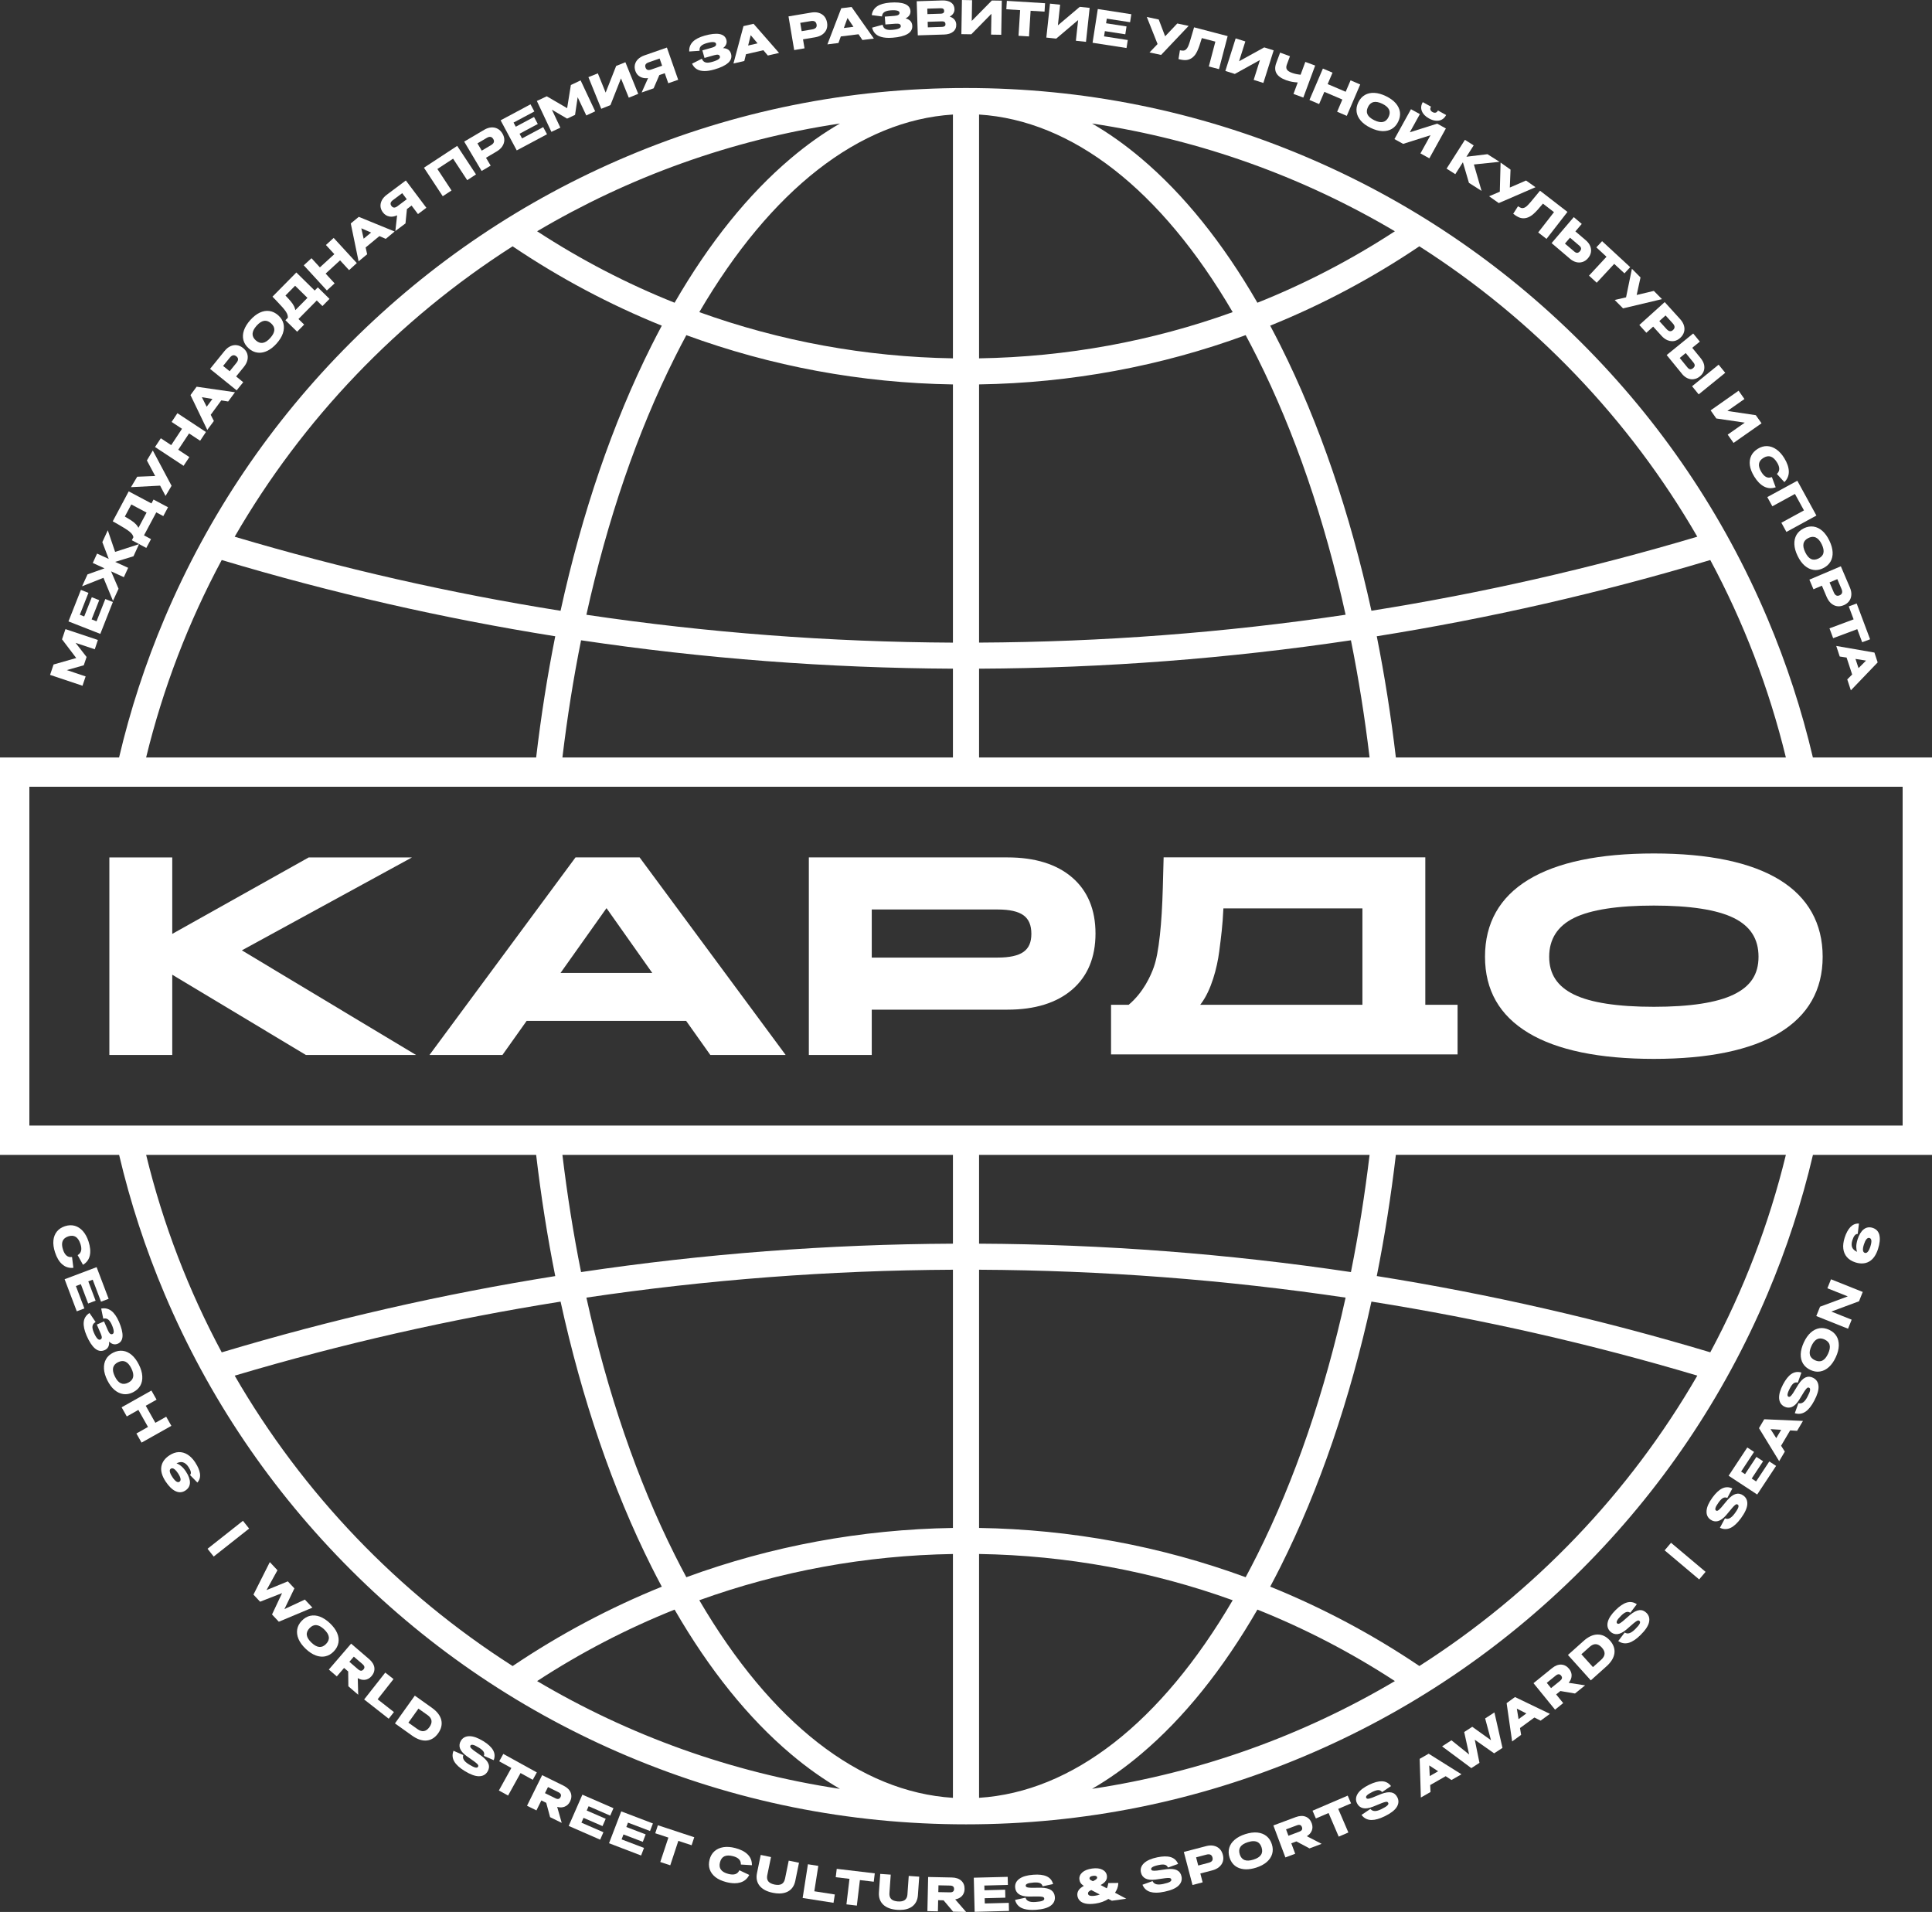<svg width="96" height="95" viewBox="0 0 96 95" fill="none" xmlns="http://www.w3.org/2000/svg">
  <rect x="0" y="0" width="96" height="95" fill="#333333" stroke="none"/>
  <g clip-path="url(#clip0_1295_19580)">
    <path d="M3.625 62.996L3.646 62.994L3.579 62.456L3.559 62.458C3.359 62.48 3.219 62.361 3.132 62.095C3.074 61.92 3.068 61.776 3.112 61.665C3.156 61.557 3.251 61.478 3.395 61.431C3.54 61.385 3.663 61.392 3.762 61.455C3.862 61.518 3.942 61.639 3.999 61.815C4.082 62.072 4.042 62.249 3.874 62.354L3.858 62.364L4.124 62.844L4.143 62.832C4.315 62.724 4.424 62.569 4.465 62.372C4.506 62.177 4.483 61.946 4.399 61.685C4.331 61.476 4.237 61.304 4.121 61.172C4.004 61.039 3.867 60.95 3.717 60.907C3.565 60.864 3.402 60.87 3.232 60.925C3.061 60.98 2.926 61.069 2.828 61.19C2.729 61.311 2.671 61.461 2.654 61.635C2.636 61.808 2.663 62.006 2.734 62.224C2.818 62.486 2.938 62.686 3.089 62.818C3.223 62.937 3.38 62.998 3.558 62.998C3.581 62.998 3.604 62.998 3.627 62.995L3.625 62.996Z" fill="white" />
    <path d="M3.771 63.9L4.017 63.807L4.38 64.767L4.751 64.627L4.387 63.667L4.606 63.584L5.02 64.677L5.398 64.534L4.801 62.961L3.23 63.554L3.211 63.562L3.815 65.155L4.193 65.013L3.771 63.9Z" fill="white" />
    <path d="M5.418 66.658C5.482 66.719 5.547 66.761 5.61 66.781C5.69 66.806 5.771 66.8 5.852 66.766C6.003 66.701 6.082 66.571 6.089 66.382C6.095 66.197 6.034 65.958 5.911 65.672C5.8 65.419 5.672 65.236 5.531 65.131C5.388 65.024 5.225 64.986 5.048 65.016L5.028 65.019L5.131 65.522L5.15 65.517C5.237 65.499 5.31 65.514 5.375 65.563C5.441 65.613 5.502 65.702 5.557 65.828C5.617 65.966 5.648 66.074 5.652 66.151C5.654 66.222 5.635 66.266 5.594 66.283C5.552 66.301 5.513 66.298 5.477 66.272C5.438 66.245 5.399 66.187 5.361 66.099L5.169 65.657L4.81 65.813L5.009 66.272C5.046 66.358 5.063 66.425 5.057 66.469C5.052 66.511 5.028 66.541 4.983 66.56C4.939 66.58 4.892 66.563 4.841 66.513C4.786 66.458 4.726 66.357 4.662 66.21C4.605 66.077 4.582 65.969 4.596 65.889C4.61 65.81 4.655 65.747 4.734 65.698L4.752 65.688L4.446 65.239L4.43 65.25C4.27 65.357 4.178 65.506 4.16 65.693C4.142 65.877 4.19 66.103 4.304 66.365C4.433 66.663 4.573 66.877 4.72 67.002C4.816 67.084 4.917 67.125 5.02 67.125C5.077 67.125 5.134 67.112 5.193 67.087C5.365 67.013 5.441 66.869 5.419 66.658H5.418Z" fill="white" />
    <path d="M6.228 69.275C6.352 69.275 6.479 69.243 6.605 69.18C6.768 69.1 6.89 68.99 6.969 68.853C7.047 68.717 7.081 68.558 7.07 68.379C7.061 68.203 7.004 68.01 6.902 67.806C6.801 67.603 6.681 67.442 6.547 67.326C6.411 67.209 6.262 67.139 6.106 67.119C5.95 67.098 5.788 67.129 5.626 67.209C5.465 67.288 5.345 67.397 5.268 67.534C5.191 67.67 5.156 67.829 5.166 68.008C5.175 68.185 5.232 68.378 5.333 68.583C5.434 68.786 5.554 68.948 5.69 69.062C5.825 69.177 5.974 69.246 6.129 69.268C6.161 69.272 6.194 69.275 6.227 69.275H6.228ZM5.71 68.397C5.54 68.053 5.59 67.822 5.863 67.685C6.14 67.549 6.357 67.648 6.527 67.992C6.612 68.162 6.641 68.308 6.614 68.426C6.588 68.542 6.504 68.635 6.369 68.703C6.095 68.838 5.879 68.738 5.71 68.397Z" fill="white" />
    <path d="M8.258 70.392L7.72 70.695L7.242 69.848L7.78 69.545L7.524 69.092L6.061 69.915L6.043 69.925L6.3 70.379L6.876 70.054L7.354 70.901L6.778 71.226L7.034 71.679L8.515 70.846L8.258 70.392Z" fill="white" />
    <path d="M9.705 72.669C9.589 72.493 9.46 72.36 9.321 72.274C9.181 72.187 9.032 72.146 8.879 72.151C8.726 72.157 8.572 72.211 8.419 72.312C8.188 72.463 8.053 72.653 8.017 72.874C7.981 73.094 8.052 73.34 8.226 73.606C8.386 73.848 8.552 74.011 8.72 74.091C8.796 74.126 8.871 74.145 8.944 74.145C9.037 74.145 9.127 74.117 9.212 74.06C9.36 73.963 9.436 73.831 9.438 73.666C9.44 73.505 9.373 73.321 9.239 73.117C9.163 73.001 9.08 72.906 8.991 72.836C8.918 72.776 8.843 72.735 8.769 72.71C8.885 72.65 8.99 72.632 9.082 72.656C9.186 72.683 9.282 72.761 9.366 72.89C9.486 73.071 9.515 73.201 9.453 73.276L9.442 73.29L9.808 73.664L9.822 73.647C9.921 73.526 9.96 73.381 9.936 73.216C9.912 73.052 9.834 72.869 9.704 72.671L9.705 72.669ZM8.845 73.203C8.988 73.419 9.012 73.561 8.916 73.624C8.825 73.684 8.706 73.604 8.564 73.387C8.491 73.277 8.449 73.186 8.438 73.116C8.428 73.051 8.444 73.004 8.489 72.975C8.51 72.961 8.533 72.955 8.557 72.955C8.64 72.955 8.735 73.038 8.845 73.203Z" fill="white" />
    <path d="M12.072 75.564L10.312 76.954L10.619 77.34L12.379 75.95L12.072 75.564Z" fill="white" />
    <path d="M15.149 79.478L14.133 79.951L14.629 78.922L14.302 78.573L13.243 79.007L13.787 78.021L13.407 77.616L12.594 79.232L12.924 79.584L14.016 79.157L13.517 80.219L13.854 80.579L15.524 79.879L15.149 79.478Z" fill="white" />
    <path d="M16.817 81.618C16.843 81.463 16.822 81.301 16.751 81.138C16.681 80.975 16.562 80.814 16.398 80.657C16.233 80.5 16.064 80.39 15.899 80.327C15.732 80.264 15.568 80.25 15.414 80.284C15.26 80.317 15.119 80.402 14.993 80.533C14.869 80.662 14.794 80.805 14.768 80.96C14.742 81.115 14.765 81.276 14.835 81.441C14.906 81.605 15.024 81.767 15.189 81.924C15.354 82.081 15.522 82.191 15.688 82.253C15.797 82.293 15.904 82.314 16.007 82.314C16.062 82.314 16.118 82.308 16.171 82.296C16.324 82.263 16.465 82.181 16.587 82.052C16.713 81.921 16.789 81.775 16.816 81.62L16.817 81.618ZM16.202 81.683C16.098 81.792 15.985 81.842 15.867 81.832C15.747 81.822 15.617 81.751 15.479 81.62C15.201 81.356 15.168 81.121 15.379 80.9C15.592 80.677 15.83 80.696 16.108 80.96C16.246 81.091 16.324 81.218 16.339 81.338C16.354 81.456 16.309 81.572 16.203 81.683H16.202Z" fill="white" />
    <path d="M18.133 83.465C18.26 83.45 18.37 83.388 18.462 83.282C18.573 83.152 18.62 83.011 18.602 82.861C18.583 82.711 18.495 82.569 18.341 82.436L17.447 81.668L16.34 82.955L16.736 83.295L17.097 82.875L17.301 83.05L17.31 83.787L17.799 84.207L17.777 83.381C17.898 83.451 18.018 83.479 18.134 83.465H18.133ZM18.014 82.686C18.067 82.732 18.098 82.777 18.106 82.822C18.113 82.864 18.098 82.906 18.061 82.949C18.024 82.993 17.984 83.014 17.941 83.013C17.896 83.013 17.847 82.988 17.793 82.943L17.36 82.57L17.581 82.314L18.015 82.686H18.014Z" fill="white" />
    <path d="M19.554 83.428L19.144 83.106L18.094 84.441L19.315 85.398L19.574 85.068L18.764 84.433L19.554 83.428Z" fill="white" />
    <path d="M21.468 84.86L20.612 84.251L19.637 85.615L19.625 85.631L20.481 86.241C20.709 86.402 20.927 86.484 21.131 86.484C21.153 86.484 21.176 86.484 21.198 86.481C21.422 86.461 21.616 86.34 21.771 86.124C21.927 85.905 21.979 85.683 21.927 85.462C21.875 85.243 21.72 85.04 21.467 84.86H21.468ZM21.238 85.211C21.474 85.38 21.507 85.577 21.338 85.815C21.255 85.931 21.163 85.997 21.064 86.013C20.966 86.03 20.856 85.995 20.738 85.91L20.293 85.594L20.792 84.896L21.237 85.212L21.238 85.211Z" fill="white" />
    <path d="M24.005 86.506C23.747 86.348 23.521 86.267 23.333 86.266H23.328C23.139 86.266 22.995 86.341 22.904 86.489C22.828 86.612 22.812 86.739 22.855 86.868C22.899 86.994 23.008 87.123 23.183 87.251L23.57 87.525C23.639 87.576 23.689 87.618 23.72 87.65C23.748 87.68 23.764 87.706 23.767 87.726C23.769 87.747 23.763 87.769 23.749 87.791C23.729 87.825 23.687 87.836 23.625 87.824C23.557 87.811 23.449 87.758 23.303 87.669C23.179 87.592 23.093 87.516 23.049 87.443C23.005 87.37 22.994 87.299 23.017 87.222L23.022 87.204L22.534 86.991L22.527 87.012C22.463 87.189 22.479 87.362 22.573 87.525C22.667 87.685 22.84 87.843 23.09 87.996C23.371 88.169 23.608 88.256 23.794 88.256H23.798C23.988 88.255 24.132 88.178 24.224 88.027C24.302 87.901 24.32 87.772 24.274 87.645C24.23 87.521 24.117 87.39 23.938 87.255L23.543 86.977C23.456 86.911 23.401 86.859 23.379 86.821C23.36 86.788 23.36 86.757 23.379 86.728C23.399 86.697 23.437 86.686 23.497 86.696C23.561 86.706 23.661 86.753 23.794 86.834C23.909 86.905 23.987 86.972 24.025 87.033C24.062 87.093 24.07 87.157 24.05 87.226L24.044 87.243L24.532 87.457L24.54 87.436C24.6 87.268 24.584 87.106 24.495 86.952C24.408 86.802 24.244 86.651 24.007 86.506H24.005Z" fill="white" />
    <path d="M26.675 88.066L25.009 87.147L24.806 87.514L25.409 87.846L24.789 88.964L25.246 89.216L25.865 88.098L26.473 88.433L26.675 88.066Z" fill="white" />
    <path d="M28.355 89.068C28.299 88.928 28.179 88.812 27.997 88.722L26.939 88.202L26.196 89.704L26.188 89.723L26.655 89.954L26.9 89.458L27.142 89.577L27.334 90.289L27.912 90.574L27.686 89.779C27.82 89.816 27.943 89.814 28.052 89.77C28.172 89.724 28.263 89.637 28.326 89.512C28.401 89.359 28.411 89.21 28.356 89.069L28.355 89.068ZM27.592 89.348L27.079 89.096L27.229 88.793L27.742 89.046C27.805 89.078 27.846 89.113 27.864 89.154C27.882 89.195 27.879 89.238 27.853 89.29C27.802 89.393 27.719 89.412 27.592 89.349V89.348Z" fill="white" />
    <path d="M29.938 90.733L30.098 90.37L29.154 89.96L29.248 89.746L30.321 90.213L30.483 89.844L28.938 89.172L28.258 90.725L29.822 91.408L29.984 91.038L28.891 90.563L28.995 90.323L29.938 90.733Z" fill="white" />
    <path d="M30.869 90.001L30.262 91.585L31.837 92.187L31.856 92.194L32 91.818L30.887 91.394L30.98 91.148L31.941 91.515L32.083 91.145L31.122 90.778L31.205 90.561L32.28 90.97L32.299 90.978L32.443 90.602L30.888 90.009L30.869 90.001Z" fill="white" />
    <path d="M32.559 91.089L33.212 91.305L32.809 92.517L33.305 92.681L33.706 91.467L34.366 91.685L34.497 91.287L32.69 90.691L32.559 91.089Z" fill="white" />
    <path d="M36.528 91.822C36.315 91.767 36.119 91.754 35.945 91.781C35.77 91.809 35.622 91.876 35.504 91.98C35.385 92.084 35.303 92.225 35.258 92.398C35.214 92.57 35.216 92.733 35.265 92.88C35.315 93.027 35.409 93.157 35.547 93.267C35.684 93.375 35.866 93.458 36.088 93.516C36.237 93.553 36.375 93.573 36.502 93.573C36.602 93.573 36.696 93.561 36.781 93.536C36.977 93.481 37.124 93.36 37.22 93.178L37.229 93.159L36.739 92.927L36.73 92.945C36.641 93.126 36.466 93.18 36.194 93.11C35.836 93.016 35.699 92.828 35.776 92.531C35.814 92.385 35.886 92.285 35.993 92.235C36.1 92.184 36.244 92.182 36.423 92.228C36.686 92.296 36.814 92.425 36.813 92.623V92.643L37.362 92.677V92.655C37.362 92.451 37.29 92.277 37.146 92.136C37.004 91.996 36.795 91.891 36.529 91.822H36.528Z" fill="white" />
    <path d="M39.005 93.354C38.979 93.479 38.923 93.565 38.839 93.612C38.753 93.66 38.634 93.668 38.486 93.638C38.34 93.608 38.235 93.553 38.175 93.477C38.117 93.401 38.099 93.299 38.125 93.174L38.311 92.272L37.8 92.166L37.614 93.07C37.563 93.317 37.608 93.53 37.745 93.7C37.882 93.87 38.103 93.987 38.402 94.047C38.515 94.07 38.62 94.082 38.718 94.082C38.882 94.082 39.026 94.049 39.147 93.986C39.341 93.883 39.466 93.705 39.517 93.457L39.702 92.554L39.191 92.45L39.006 93.353L39.005 93.354Z" fill="white" />
    <path d="M40.661 92.71L40.145 92.629L39.883 94.305L41.417 94.545L41.482 94.131L40.463 93.972L40.661 92.71Z" fill="white" />
    <path d="M41.527 93.273L42.21 93.354L42.059 94.622L42.576 94.684L42.728 93.416L43.417 93.497L43.467 93.081L41.577 92.857L41.527 93.273Z" fill="white" />
    <path d="M45.091 94.127C45.082 94.254 45.038 94.347 44.96 94.406C44.881 94.464 44.765 94.488 44.614 94.477C44.464 94.466 44.353 94.426 44.284 94.358C44.216 94.29 44.186 94.191 44.195 94.065L44.26 93.145L43.739 93.109L43.674 94.028C43.657 94.28 43.728 94.485 43.887 94.636C44.044 94.787 44.28 94.873 44.584 94.895C44.628 94.898 44.671 94.899 44.712 94.899C44.959 94.899 45.16 94.845 45.313 94.737C45.492 94.609 45.593 94.418 45.611 94.165L45.676 93.246L45.155 93.209L45.09 94.128L45.091 94.127Z" fill="white" />
    <path d="M47.792 94.214C47.88 94.122 47.926 94.004 47.929 93.863C47.933 93.692 47.88 93.553 47.769 93.45C47.659 93.347 47.501 93.291 47.298 93.287L46.119 93.262L46.082 94.958L46.604 94.969L46.616 94.415L46.885 94.421L47.361 94.985L48.005 94.999L47.463 94.375C47.601 94.351 47.71 94.297 47.792 94.213V94.214ZM46.632 93.676L47.204 93.688C47.274 93.689 47.327 93.705 47.36 93.733C47.392 93.761 47.408 93.804 47.407 93.861C47.405 93.918 47.388 93.96 47.354 93.987C47.32 94.014 47.266 94.027 47.196 94.025L46.624 94.014L46.632 93.676Z" fill="white" />
    <path d="M48.934 94.578L48.927 94.316L49.955 94.29L49.946 93.894L48.917 93.921L48.912 93.687L50.082 93.657L50.071 93.255L48.407 93.297L48.387 93.298L48.429 94.973L48.43 94.993L50.116 94.95H50.136L50.126 94.547L48.934 94.578Z" fill="white" />
    <path d="M52.231 93.915C52.122 93.84 51.954 93.799 51.729 93.795L51.246 93.799C51.136 93.796 51.061 93.786 51.022 93.768C50.987 93.752 50.969 93.727 50.967 93.692C50.965 93.655 50.989 93.624 51.043 93.598C51.101 93.569 51.21 93.548 51.366 93.537C51.502 93.528 51.604 93.537 51.67 93.564C51.735 93.591 51.778 93.638 51.802 93.707L51.807 93.725L52.328 93.613L52.322 93.593C52.272 93.421 52.164 93.298 52.002 93.227C51.842 93.155 51.621 93.129 51.345 93.15C51.044 93.171 50.813 93.237 50.659 93.347C50.502 93.458 50.429 93.603 50.442 93.778C50.453 93.922 50.513 94.034 50.624 94.113C50.734 94.191 50.897 94.231 51.113 94.234L51.587 94.23C51.673 94.232 51.739 94.237 51.783 94.245C51.823 94.253 51.851 94.265 51.865 94.28C51.879 94.295 51.887 94.316 51.889 94.343C51.892 94.383 51.865 94.415 51.807 94.441C51.743 94.471 51.625 94.491 51.456 94.503C51.31 94.514 51.196 94.502 51.118 94.468C51.039 94.435 50.99 94.383 50.964 94.307L50.958 94.29L50.438 94.401L50.444 94.422C50.496 94.604 50.61 94.735 50.781 94.811C50.914 94.869 51.086 94.899 51.294 94.899C51.352 94.899 51.413 94.897 51.477 94.893C51.809 94.869 52.053 94.801 52.203 94.691C52.358 94.58 52.428 94.434 52.416 94.257C52.405 94.108 52.343 93.994 52.233 93.917L52.231 93.915Z" fill="white" />
    <path d="M55.517 93.833C55.547 93.752 55.565 93.666 55.568 93.579V93.558L55.071 93.563L55.069 93.581C55.057 93.67 55.033 93.753 54.996 93.825L54.69 93.662C54.811 93.595 54.894 93.525 54.942 93.456C54.994 93.379 55.014 93.293 55.001 93.198C54.982 93.064 54.905 92.962 54.773 92.896C54.644 92.831 54.472 92.813 54.264 92.842C54.048 92.872 53.883 92.939 53.775 93.038C53.664 93.14 53.617 93.261 53.637 93.397C53.646 93.46 53.667 93.518 53.701 93.566C53.73 93.61 53.782 93.656 53.855 93.705C53.731 93.772 53.645 93.845 53.596 93.919C53.543 94.002 53.522 94.093 53.535 94.19C53.548 94.287 53.589 94.37 53.655 94.439C53.722 94.508 53.82 94.557 53.947 94.584C54.009 94.597 54.081 94.604 54.16 94.604C54.239 94.604 54.332 94.597 54.431 94.583C54.554 94.566 54.672 94.537 54.782 94.496C54.889 94.457 54.986 94.409 55.074 94.353L55.248 94.442L55.964 94.342L55.404 94.044C55.451 93.977 55.489 93.905 55.516 93.832L55.517 93.833ZM54.648 94.132C54.578 94.161 54.497 94.181 54.409 94.193C54.298 94.209 54.212 94.207 54.153 94.189C54.099 94.172 54.07 94.14 54.063 94.093C54.059 94.059 54.067 94.029 54.088 94.001C54.11 93.972 54.156 93.942 54.224 93.911L54.648 94.132ZM54.484 93.362C54.458 93.391 54.398 93.428 54.307 93.471C54.245 93.443 54.201 93.419 54.176 93.401C54.152 93.383 54.139 93.364 54.137 93.341C54.133 93.309 54.144 93.282 54.17 93.258C54.198 93.232 54.247 93.215 54.313 93.206C54.337 93.203 54.359 93.201 54.379 93.201C54.414 93.201 54.442 93.206 54.464 93.216C54.495 93.231 54.512 93.252 54.517 93.283C54.52 93.308 54.51 93.335 54.485 93.363L54.484 93.362Z" fill="white" />
    <path d="M58.483 92.924C58.364 92.865 58.193 92.848 57.969 92.874L57.491 92.943C57.383 92.955 57.307 92.955 57.265 92.943C57.228 92.932 57.208 92.91 57.2 92.876C57.193 92.84 57.213 92.805 57.262 92.772C57.316 92.735 57.42 92.7 57.574 92.668C57.706 92.64 57.809 92.635 57.878 92.654C57.947 92.671 57.995 92.712 58.029 92.777L58.038 92.793L58.539 92.613L58.53 92.593C58.458 92.431 58.334 92.323 58.164 92.273C57.995 92.224 57.773 92.228 57.502 92.285C57.206 92.347 56.986 92.444 56.848 92.573C56.708 92.704 56.655 92.857 56.691 93.029C56.72 93.171 56.797 93.274 56.917 93.337C57.035 93.399 57.205 93.417 57.418 93.39L57.888 93.323C57.974 93.313 58.039 93.309 58.083 93.311C58.124 93.313 58.154 93.321 58.169 93.334C58.185 93.347 58.196 93.366 58.202 93.392C58.21 93.431 58.188 93.467 58.134 93.501C58.076 93.537 57.961 93.574 57.794 93.61C57.651 93.64 57.535 93.643 57.453 93.621C57.372 93.598 57.314 93.552 57.278 93.482L57.27 93.466L56.769 93.647L56.777 93.666C56.854 93.839 56.984 93.953 57.164 94.006C57.247 94.03 57.34 94.042 57.447 94.042C57.57 94.042 57.71 94.026 57.864 93.993C58.19 93.925 58.423 93.824 58.557 93.695C58.694 93.563 58.745 93.409 58.709 93.236C58.679 93.09 58.602 92.985 58.481 92.924H58.483Z" fill="white" />
    <path d="M60.596 91.859C60.517 91.783 60.421 91.733 60.308 91.71C60.195 91.687 60.071 91.692 59.937 91.727L58.824 92.018L59.255 93.66L59.759 93.528L59.644 93.088L60.234 92.934C60.373 92.898 60.488 92.842 60.577 92.766C60.667 92.691 60.729 92.6 60.762 92.497C60.794 92.393 60.795 92.279 60.763 92.159C60.73 92.035 60.675 91.935 60.597 91.859H60.596ZM59.539 92.691L59.433 92.286L59.95 92.15C60.033 92.129 60.1 92.13 60.149 92.155C60.197 92.178 60.23 92.225 60.248 92.296C60.283 92.429 60.22 92.513 60.055 92.556L59.538 92.692L59.539 92.691Z" fill="white" />
    <path d="M62.928 91.227C62.804 91.129 62.652 91.071 62.474 91.053C62.298 91.036 62.099 91.063 61.882 91.131C61.665 91.2 61.486 91.294 61.352 91.41C61.216 91.525 61.124 91.662 61.081 91.812C61.036 91.963 61.041 92.127 61.097 92.301C61.151 92.471 61.241 92.606 61.364 92.704C61.487 92.801 61.639 92.858 61.818 92.876C61.854 92.879 61.891 92.881 61.928 92.881C62.076 92.881 62.239 92.853 62.413 92.799C62.63 92.73 62.807 92.636 62.942 92.52C63.076 92.404 63.168 92.268 63.212 92.119C63.257 91.968 63.252 91.806 63.198 91.636C63.143 91.463 63.053 91.325 62.929 91.228L62.928 91.227ZM62.658 92.161C62.592 92.262 62.466 92.342 62.285 92.398C62.102 92.456 61.953 92.463 61.84 92.42C61.729 92.376 61.649 92.282 61.603 92.139C61.51 91.846 61.642 91.647 62.008 91.531C62.111 91.498 62.203 91.482 62.285 91.482C62.489 91.482 62.621 91.586 62.688 91.796C62.734 91.94 62.724 92.062 62.658 92.161Z" fill="white" />
    <path d="M65.18 90.966C65.228 90.848 65.227 90.721 65.178 90.59C65.119 90.43 65.017 90.32 64.876 90.265C64.736 90.21 64.569 90.218 64.378 90.289L63.273 90.701L63.87 92.29L64.358 92.107L64.164 91.588L64.416 91.494L65.059 91.837L65.067 91.842L65.671 91.615L64.935 91.236C65.053 91.164 65.136 91.073 65.179 90.965L65.18 90.966ZM64.692 90.782C64.732 90.89 64.69 90.963 64.558 91.012L64.022 91.213L63.903 90.896L64.439 90.696C64.571 90.646 64.651 90.673 64.692 90.782Z" fill="white" />
    <path d="M66.967 89.219L65.219 89.969L65.385 90.354L66.016 90.083L66.52 91.257L67 91.051L66.496 89.878L67.133 89.604L66.967 89.219Z" fill="white" />
    <path d="M69.141 89.064C69.011 89.034 68.84 89.059 68.631 89.138L68.183 89.321C68.08 89.359 68.007 89.377 67.964 89.375C67.926 89.373 67.9 89.357 67.885 89.326C67.868 89.292 67.88 89.254 67.919 89.21C67.963 89.161 68.056 89.101 68.196 89.033C68.316 88.975 68.413 88.945 68.485 88.945H68.488C68.558 88.945 68.616 88.974 68.664 89.029L68.676 89.042L69.118 88.745L69.105 88.728C68.995 88.588 68.849 88.513 68.672 88.506C68.497 88.5 68.283 88.557 68.033 88.678C67.761 88.81 67.571 88.957 67.469 89.115C67.365 89.277 67.351 89.439 67.428 89.596C67.491 89.726 67.591 89.808 67.722 89.84C67.852 89.871 68.02 89.847 68.221 89.769L68.66 89.59C68.74 89.559 68.803 89.54 68.847 89.531C68.887 89.524 68.917 89.524 68.936 89.532C68.954 89.541 68.969 89.557 68.981 89.582C68.999 89.618 68.986 89.658 68.942 89.703C68.894 89.754 68.792 89.817 68.638 89.892C68.507 89.956 68.395 89.989 68.311 89.985C68.226 89.983 68.16 89.952 68.107 89.893L68.095 89.88L67.653 90.177L67.666 90.194C67.782 90.343 67.937 90.422 68.125 90.43C68.135 90.43 68.145 90.43 68.155 90.43C68.335 90.43 68.552 90.368 68.801 90.247C69.1 90.102 69.302 89.948 69.401 89.79C69.502 89.63 69.514 89.467 69.436 89.308C69.371 89.174 69.271 89.091 69.139 89.061L69.141 89.064Z" fill="white" />
    <path d="M70.99 87.136L70.543 87.392L70.602 89.314L71.082 89.039L71.065 88.694L71.835 88.254L72.123 88.443L72.62 88.159L71 87.143L70.99 87.136ZM71.461 88.009L71.043 88.248L71.018 87.719L71.461 88.01V88.009Z" fill="white" />
    <path d="M74.256 85.086L73.796 85.384L74.086 86.466L73.156 85.799L72.755 86.059L73 87.175L72.122 86.47L71.656 86.772L73.098 87.844L73.109 87.853L73.514 87.59L73.281 86.442L74.242 87.118L74.657 86.848L74.263 85.114L74.256 85.086Z" fill="white" />
    <path d="M75.279 84.321L74.863 84.624L75.137 86.527L75.584 86.201L75.528 85.861L76.244 85.338L76.552 85.494L77.014 85.156L75.291 84.327L75.28 84.321H75.279ZM75.456 85.42L75.371 84.897L75.844 85.136L75.456 85.42Z" fill="white" />
    <path d="M78.092 83.277C78.1 83.15 78.058 83.031 77.969 82.921C77.862 82.789 77.731 82.718 77.579 82.709C77.428 82.701 77.272 82.762 77.115 82.89L76.199 83.632L77.257 84.933L77.27 84.949L77.674 84.621L77.325 84.191L77.534 84.022L78.254 84.144H78.262L78.764 83.74L77.946 83.614C78.036 83.508 78.085 83.395 78.091 83.278L78.092 83.277ZM77.57 83.257C77.606 83.301 77.62 83.344 77.612 83.386C77.603 83.429 77.57 83.473 77.516 83.518L77.071 83.877L76.858 83.615L77.302 83.256C77.412 83.167 77.498 83.167 77.57 83.256V83.257Z" fill="white" />
    <path d="M79.392 81.214C79.392 81.214 79.385 81.214 79.381 81.214C79.154 81.217 78.923 81.323 78.692 81.53L77.91 82.23L79.046 83.493L79.828 82.792C80.059 82.585 80.19 82.368 80.22 82.146C80.249 81.923 80.173 81.709 79.995 81.51C79.818 81.314 79.615 81.215 79.392 81.215V81.214ZM79.56 82.47L79.153 82.834L78.578 82.195L78.985 81.831C79.093 81.734 79.198 81.688 79.299 81.695C79.4 81.7 79.499 81.757 79.597 81.865C79.788 82.078 79.776 82.276 79.559 82.47H79.56Z" fill="white" />
    <path d="M81.455 80.004C81.324 80.018 81.17 80.097 80.997 80.239L80.632 80.557C80.547 80.626 80.484 80.667 80.442 80.678C80.405 80.689 80.375 80.681 80.351 80.656C80.325 80.63 80.324 80.59 80.347 80.535C80.372 80.475 80.441 80.389 80.552 80.279C80.648 80.184 80.732 80.125 80.8 80.102C80.868 80.08 80.93 80.087 80.994 80.124L81.01 80.132L81.332 79.709L81.313 79.697C81.164 79.599 81.002 79.576 80.832 79.626C80.665 79.676 80.479 79.8 80.283 79.995C80.068 80.207 79.936 80.408 79.89 80.59C79.844 80.776 79.883 80.934 80.006 81.059C80.108 81.162 80.229 81.207 80.364 81.195C80.498 81.183 80.648 81.107 80.814 80.968L81.172 80.657C81.239 80.603 81.292 80.564 81.33 80.543C81.365 80.522 81.394 80.513 81.414 80.515C81.435 80.518 81.454 80.528 81.473 80.548C81.501 80.576 81.502 80.618 81.475 80.676C81.446 80.739 81.37 80.832 81.248 80.952C81.144 81.055 81.05 81.12 80.968 81.146C80.888 81.171 80.815 81.164 80.746 81.124L80.731 81.115L80.409 81.539L80.427 81.55C80.531 81.619 80.642 81.653 80.757 81.653C80.817 81.653 80.876 81.645 80.938 81.626C81.116 81.573 81.311 81.442 81.518 81.237C81.755 81.003 81.896 80.793 81.938 80.611C81.981 80.426 81.94 80.269 81.816 80.143C81.71 80.037 81.59 79.99 81.455 80.004Z" fill="white" />
    <path d="M83.033 76.656L82.715 77.032L84.43 78.477L84.749 78.1L83.033 76.656Z" fill="white" />
    <path d="M86.627 74.309C86.507 74.222 86.379 74.195 86.25 74.23C86.122 74.265 85.983 74.368 85.834 74.534L85.525 74.906C85.452 74.987 85.396 75.038 85.357 75.056C85.322 75.073 85.292 75.07 85.264 75.05C85.233 75.028 85.226 74.989 85.24 74.931C85.255 74.867 85.309 74.772 85.401 74.645C85.481 74.535 85.554 74.464 85.618 74.43C85.681 74.398 85.744 74.395 85.814 74.421L85.83 74.427L86.08 73.957L86.061 73.949C85.898 73.876 85.734 73.879 85.574 73.956C85.417 74.032 85.254 74.184 85.091 74.408C84.913 74.652 84.814 74.871 84.799 75.058C84.783 75.25 84.847 75.4 84.989 75.502C85.106 75.587 85.232 75.613 85.365 75.579C85.494 75.546 85.631 75.446 85.772 75.284L86.076 74.92C86.132 74.855 86.179 74.808 86.213 74.781C86.244 74.755 86.271 74.742 86.292 74.741C86.313 74.74 86.333 74.748 86.355 74.764C86.387 74.788 86.395 74.829 86.378 74.89C86.359 74.957 86.299 75.061 86.198 75.198C86.112 75.316 86.029 75.395 85.952 75.434C85.876 75.472 85.804 75.476 85.729 75.448L85.713 75.442L85.462 75.911L85.482 75.919C85.566 75.957 85.65 75.975 85.733 75.975C85.822 75.975 85.91 75.955 85.997 75.913C86.164 75.833 86.335 75.671 86.508 75.435C86.703 75.167 86.809 74.936 86.822 74.751C86.835 74.561 86.77 74.413 86.627 74.309Z" fill="white" />
    <path d="M87.26 73.608L87.041 73.464L87.607 72.606L87.276 72.388L86.71 73.246L86.515 73.118L87.158 72.142L86.822 71.921L85.894 73.325L87.314 74.258L88.253 72.836L87.916 72.615L87.26 73.608Z" fill="white" />
    <path d="M87.664 70.518L87.409 70.95L87.402 70.96L88.406 72.601L88.687 72.125L88.501 71.835L88.952 71.072L89.297 71.094L89.588 70.602L87.677 70.519H87.665L87.664 70.518ZM87.976 71.009L88.505 71.043L88.261 71.456L87.977 71.008L87.976 71.009Z" fill="white" />
    <path d="M90.103 68.464C89.971 68.394 89.841 68.386 89.718 68.44C89.597 68.493 89.474 68.614 89.352 68.801L89.1 69.214C89.04 69.305 88.991 69.363 88.956 69.387C88.924 69.408 88.894 69.411 88.862 69.395C88.83 69.377 88.816 69.34 88.822 69.281C88.829 69.216 88.868 69.113 88.941 68.976C89.003 68.857 89.065 68.774 89.124 68.732C89.181 68.691 89.244 68.679 89.315 68.694L89.332 68.699L89.512 68.198L89.492 68.193C89.32 68.145 89.159 68.171 89.011 68.27C88.866 68.367 88.728 68.542 88.599 68.786C88.458 69.054 88.393 69.284 88.403 69.473C88.415 69.664 88.5 69.803 88.656 69.885C88.784 69.952 88.913 69.96 89.038 69.908C89.162 69.857 89.283 69.738 89.398 69.556L89.645 69.152C89.692 69.081 89.731 69.028 89.762 68.995C89.79 68.965 89.814 68.948 89.834 68.943C89.855 68.94 89.877 68.943 89.9 68.956C89.936 68.975 89.949 69.015 89.941 69.078C89.932 69.147 89.887 69.258 89.807 69.409C89.739 69.538 89.668 69.629 89.599 69.677C89.529 69.726 89.458 69.741 89.38 69.723L89.362 69.719L89.182 70.219L89.203 70.224C89.263 70.242 89.321 70.249 89.379 70.249C89.496 70.249 89.608 70.213 89.713 70.143C89.866 70.039 90.013 69.856 90.149 69.597C90.304 69.304 90.376 69.06 90.362 68.875C90.347 68.686 90.261 68.548 90.104 68.466L90.103 68.464Z" fill="white" />
    <path d="M90.888 66.073C90.723 65.997 90.561 65.971 90.406 65.996C90.251 66.021 90.104 66.095 89.972 66.214C89.841 66.333 89.725 66.497 89.63 66.703C89.535 66.91 89.484 67.104 89.477 67.281C89.472 67.46 89.51 67.619 89.591 67.753C89.672 67.888 89.798 67.995 89.963 68.071C90.085 68.127 90.205 68.155 90.323 68.155C90.362 68.155 90.402 68.152 90.44 68.145C90.595 68.12 90.741 68.047 90.874 67.927C91.007 67.808 91.123 67.643 91.218 67.437C91.314 67.231 91.365 67.037 91.369 66.859C91.373 66.68 91.335 66.522 91.254 66.388C91.172 66.254 91.05 66.148 90.887 66.073H90.888ZM90.837 67.261C90.757 67.434 90.662 67.549 90.553 67.603C90.447 67.656 90.323 67.65 90.186 67.588C89.907 67.459 89.849 67.226 90.01 66.88C90.126 66.628 90.271 66.504 90.448 66.504C90.515 66.504 90.587 66.521 90.664 66.557C90.8 66.62 90.885 66.711 90.913 66.826C90.943 66.942 90.916 67.089 90.837 67.261Z" fill="white" />
    <path d="M90.802 64.01L91.815 64.414L90.444 64.923L90.437 64.926L90.25 65.391L91.828 66.02L92.008 65.571L90.997 65.168L92.374 64.656L92.559 64.193L90.981 63.564L90.802 64.01Z" fill="white" />
    <path d="M93.388 61.374C93.344 61.19 93.232 61.068 93.055 61.01C92.887 60.956 92.735 60.98 92.606 61.082C92.479 61.181 92.377 61.349 92.302 61.58C92.26 61.712 92.238 61.836 92.237 61.949C92.237 62.043 92.251 62.127 92.278 62.2C92.159 62.147 92.079 62.077 92.038 61.99C91.994 61.892 91.996 61.769 92.043 61.623C92.109 61.417 92.193 61.312 92.29 61.312H92.309L92.371 60.794H92.34C92.187 60.794 92.053 60.854 91.94 60.975C91.827 61.097 91.733 61.272 91.66 61.497C91.596 61.698 91.573 61.882 91.593 62.044C91.612 62.208 91.674 62.349 91.774 62.464C91.874 62.579 92.014 62.666 92.187 62.722C92.301 62.759 92.409 62.777 92.51 62.777C92.644 62.777 92.766 62.746 92.877 62.683C93.072 62.572 93.22 62.364 93.317 62.06C93.406 61.784 93.429 61.554 93.386 61.373L93.388 61.374ZM92.937 61.936C92.859 62.178 92.765 62.285 92.662 62.251C92.554 62.216 92.539 62.075 92.617 61.833C92.687 61.617 92.769 61.507 92.861 61.507C92.874 61.507 92.887 61.509 92.9 61.514C93.004 61.547 93.016 61.689 92.937 61.937V61.936Z" fill="white" />
    <path d="M4.255 33.609L3.319 33.295L4.163 33.056L4.302 32.643L3.755 31.941L4.709 32.261L4.864 31.798L3.252 31.259L3.082 31.766L3.788 32.695L2.662 33.017L2.488 33.533L4.099 34.073L4.255 33.609Z" fill="white" />
    <path d="M5.609 29.911L5.233 29.764L4.797 30.872L4.553 30.775L4.93 29.82L4.561 29.675L4.184 30.63L3.966 30.545L4.395 29.458L4.02 29.31L3.402 30.876L4.984 31.496L5.609 29.911Z" fill="white" />
    <path d="M5.614 29.855L5.891 29.254L5.519 28.388L6.154 28.678L6.368 28.213L5.722 27.918L6.633 27.639L6.908 27.038L5.72 27.422L5.356 26.348L5.088 26.929L5.085 26.937L5.403 27.772L4.823 27.506L4.61 27.972L5.194 28.239L4.349 28.539L4.078 29.131L5.141 28.71L5.614 29.855Z" fill="white" />
    <path d="M6.2 26.251C6.301 26.314 6.384 26.372 6.443 26.421C6.502 26.469 6.546 26.516 6.575 26.56C6.601 26.601 6.62 26.646 6.63 26.691L6.55 26.843L7.27 27.225L7.504 26.787L7.155 26.6L7.765 25.458L8.114 25.644L8.349 25.204L7.629 24.821L7.525 25.015L6.396 24.414L5.602 25.903L5.817 26.023C5.97 26.11 6.099 26.187 6.201 26.251H6.2ZM6.879 26.224C6.85 26.166 6.81 26.11 6.761 26.056C6.701 25.991 6.626 25.928 6.534 25.868C6.449 25.811 6.337 25.744 6.203 25.667L6.524 25.065L7.283 25.469L6.88 26.224H6.879Z" fill="white" />
    <path d="M8.226 24.642L8.525 24.137L7.593 22.383L7.299 22.878L7.711 23.651L6.818 23.687L6.508 24.206L7.956 24.13L8.226 24.642Z" fill="white" />
    <path d="M8.528 20.965L9.044 21.305L8.507 22.117L7.991 21.776L7.703 22.211L9.122 23.145L9.409 22.711L8.857 22.347L9.394 21.536L9.945 21.899L10.233 21.465L8.815 20.53L8.528 20.965Z" fill="white" />
    <path d="M10.472 20.608L10.996 19.894L11.337 19.95L11.676 19.49L9.77 19.215L9.465 19.63L10.299 21.362L10.627 20.917L10.47 20.61L10.472 20.608ZM10.555 19.823L10.27 20.21L10.031 19.736L10.554 19.823H10.555Z" fill="white" />
    <path d="M12.086 18.991L11.733 18.705L12.117 18.232C12.207 18.12 12.266 18.008 12.293 17.894C12.321 17.78 12.316 17.671 12.282 17.568C12.246 17.465 12.18 17.373 12.082 17.295C11.982 17.215 11.877 17.166 11.77 17.152C11.662 17.137 11.554 17.155 11.45 17.202C11.345 17.25 11.249 17.329 11.161 17.436L10.438 18.329L11.759 19.396L12.086 18.991ZM11.085 18.183L11.421 17.768C11.475 17.702 11.53 17.663 11.584 17.654C11.638 17.644 11.691 17.662 11.749 17.708C11.855 17.793 11.854 17.899 11.748 18.03L11.412 18.445L11.085 18.182V18.183Z" fill="white" />
    <path d="M12.358 17.311C12.492 17.43 12.638 17.5 12.794 17.52C12.828 17.525 12.861 17.527 12.894 17.527C13.018 17.527 13.145 17.497 13.273 17.437C13.434 17.361 13.593 17.238 13.745 17.068C13.896 16.898 14.002 16.727 14.057 16.559C14.113 16.39 14.122 16.227 14.084 16.075C14.046 15.924 13.958 15.786 13.825 15.667C13.689 15.546 13.541 15.474 13.384 15.453C13.228 15.431 13.068 15.459 12.906 15.535C12.745 15.611 12.588 15.734 12.436 15.904C12.284 16.074 12.179 16.245 12.122 16.413C12.064 16.582 12.055 16.745 12.095 16.898C12.134 17.051 12.223 17.189 12.358 17.309V17.311ZM12.55 16.581C12.556 16.459 12.623 16.326 12.75 16.184C12.877 16.043 13.002 15.961 13.121 15.942C13.139 15.939 13.158 15.938 13.176 15.938C13.276 15.938 13.374 15.981 13.47 16.066C13.698 16.269 13.686 16.506 13.431 16.791C13.304 16.934 13.179 17.016 13.06 17.035C12.943 17.055 12.826 17.015 12.713 16.914C12.599 16.814 12.544 16.701 12.55 16.582V16.581Z" fill="white" />
    <path d="M14.016 15.244C14.095 15.334 14.157 15.412 14.201 15.476C14.243 15.54 14.272 15.598 14.287 15.648C14.3 15.695 14.305 15.742 14.303 15.788L14.182 15.911L14.764 16.482L15.113 16.128L14.831 15.851L15.74 14.93L16.022 15.207L16.373 14.851L15.792 14.279L15.637 14.436L14.725 13.539L13.539 14.741L13.711 14.918C13.833 15.044 13.935 15.154 14.015 15.245L14.016 15.244ZM14.184 14.684L14.664 14.198L15.277 14.8L14.676 15.409C14.664 15.347 14.641 15.28 14.61 15.214C14.571 15.135 14.515 15.053 14.446 14.971C14.38 14.892 14.292 14.795 14.184 14.683V14.684Z" fill="white" />
    <path d="M16.627 14.08L16.18 13.594L16.898 12.936L17.345 13.422L17.729 13.071L16.58 11.821L16.195 12.173L16.613 12.628L15.895 13.285L15.478 12.83L15.094 13.182L16.242 14.432L16.627 14.08Z" fill="white" />
    <path d="M17.43 11.103L17.818 12.986L18.244 12.633L18.168 12.296L18.852 11.731L19.169 11.868L19.609 11.503L17.827 10.774L17.431 11.102L17.43 11.103ZM18.07 11.861L17.954 11.344L18.44 11.554L18.07 11.86V11.861Z" fill="white" />
    <path d="M19.351 10.759C19.471 10.78 19.599 10.759 19.732 10.699L19.645 11.478L20.148 11.101L20.22 10.388L20.451 10.214L20.769 10.637L21.186 10.324L20.166 8.967L19.219 9.676C19.109 9.759 19.028 9.849 18.976 9.948C18.924 10.048 18.901 10.15 18.907 10.253C18.915 10.357 18.955 10.458 19.026 10.552C19.111 10.666 19.221 10.734 19.352 10.757L19.351 10.759ZM19.985 9.597L20.212 9.899L19.749 10.247C19.624 10.34 19.528 10.336 19.452 10.235C19.413 10.183 19.4 10.135 19.411 10.088C19.422 10.04 19.459 9.991 19.522 9.945L19.986 9.597H19.985Z" fill="white" />
    <path d="M22.514 7.885L23.216 8.952L23.652 8.666L22.718 7.249L21.066 8.333L22 9.75L22.436 9.464L21.733 8.396L22.514 7.885Z" fill="white" />
    <path d="M24.956 7.275C25.021 7.177 25.056 7.073 25.059 6.965C25.062 6.857 25.031 6.748 24.968 6.639C24.903 6.529 24.822 6.448 24.726 6.397C24.631 6.346 24.523 6.323 24.408 6.332C24.294 6.34 24.175 6.38 24.057 6.451L23.066 7.036L23.932 8.495L24.381 8.23L24.149 7.839L24.674 7.529C24.797 7.457 24.892 7.371 24.957 7.275H24.956ZM24.536 7.072C24.518 7.122 24.471 7.17 24.397 7.213L23.938 7.485L23.724 7.124L24.184 6.853C24.258 6.809 24.322 6.792 24.376 6.802C24.429 6.811 24.473 6.847 24.511 6.91C24.546 6.968 24.555 7.021 24.536 7.071V7.072Z" fill="white" />
    <path d="M27.181 6.67L26.991 6.316L25.94 6.876L25.816 6.645L26.723 6.161L26.536 5.812L25.629 6.296L25.518 6.09L26.551 5.539L26.361 5.184L24.875 5.978L25.677 7.473L27.181 6.67Z" fill="white" />
    <path d="M27.844 6.343L27.423 5.45L28.179 5.894L28.574 5.709L28.704 4.83L29.133 5.737L29.574 5.531L28.851 3.995L28.366 4.223L28.181 5.375L27.169 4.785L26.676 5.016L27.399 6.552L27.844 6.343Z" fill="white" />
    <path d="M30.333 5.221L30.856 3.895L31.244 4.853L31.713 4.663L31.075 3.091L30.617 3.276L30.094 4.601L29.706 3.644L29.238 3.833L29.876 5.406L30.333 5.221Z" fill="white" />
    <path d="M33.032 3.638L33.206 4.136L33.699 3.964L33.138 2.363L32.021 2.752C31.892 2.798 31.787 2.86 31.706 2.937C31.626 3.017 31.573 3.107 31.549 3.208C31.525 3.309 31.532 3.417 31.572 3.529C31.619 3.663 31.703 3.761 31.821 3.822C31.93 3.878 32.058 3.898 32.202 3.881L31.883 4.596L32.478 4.389L32.762 3.731L33.034 3.636L33.032 3.638ZM32.074 3.354C32.032 3.233 32.083 3.15 32.229 3.099L32.776 2.908L32.901 3.266L32.354 3.456C32.208 3.507 32.115 3.474 32.074 3.354Z" fill="white" />
    <path d="M36.175 3.13C36.323 2.998 36.373 2.844 36.324 2.673C36.273 2.493 36.139 2.398 35.927 2.392C35.997 2.337 36.047 2.278 36.075 2.217C36.111 2.143 36.117 2.061 36.093 1.976C36.048 1.818 35.93 1.723 35.742 1.69C35.56 1.66 35.315 1.687 35.014 1.771C34.747 1.846 34.549 1.949 34.425 2.076C34.301 2.203 34.24 2.359 34.247 2.538V2.558L34.76 2.524V2.503C34.752 2.416 34.777 2.344 34.833 2.287C34.891 2.228 34.987 2.179 35.121 2.142C35.265 2.1 35.377 2.084 35.454 2.092C35.524 2.099 35.566 2.123 35.578 2.167C35.591 2.211 35.582 2.249 35.551 2.281C35.519 2.316 35.456 2.347 35.364 2.372L34.9 2.503L35.006 2.879L35.489 2.743C35.579 2.717 35.647 2.71 35.691 2.722C35.733 2.733 35.759 2.761 35.772 2.806C35.785 2.853 35.763 2.896 35.706 2.941C35.644 2.988 35.534 3.034 35.381 3.077C35.241 3.116 35.131 3.124 35.054 3.1C34.977 3.075 34.921 3.023 34.883 2.938L34.875 2.919L34.389 3.163L34.397 3.181C34.482 3.354 34.618 3.465 34.801 3.507C34.864 3.522 34.934 3.53 35.009 3.53C35.149 3.53 35.309 3.505 35.487 3.454C35.801 3.365 36.032 3.256 36.175 3.128V3.13Z" fill="white" />
    <path d="M37.067 2.695L37.931 2.495L38.154 2.759L38.711 2.63L37.444 1.182L36.943 1.298L36.445 3.155L36.984 3.031L37.067 2.696V2.695ZM37.174 2.262L37.302 1.748L37.643 2.154L37.174 2.262Z" fill="white" />
    <path d="M39.977 2.403L39.901 1.954L40.503 1.853C40.644 1.829 40.763 1.783 40.859 1.716C40.954 1.649 41.025 1.563 41.066 1.464C41.107 1.363 41.118 1.251 41.097 1.127C41.076 1.002 41.029 0.895 40.959 0.813C40.888 0.731 40.796 0.672 40.685 0.639C40.576 0.605 40.451 0.601 40.314 0.624L39.18 0.815L39.463 2.488L39.977 2.401V2.403ZM39.763 1.136L40.291 1.047C40.458 1.019 40.551 1.075 40.576 1.218C40.588 1.285 40.576 1.337 40.541 1.377C40.505 1.417 40.446 1.445 40.361 1.46L39.834 1.548L39.764 1.136H39.763Z" fill="white" />
    <path d="M41.779 1.811L42.66 1.702L42.853 1.988L43.422 1.917L42.313 0.346L41.802 0.41L41.113 2.205L41.662 2.137L41.779 1.812V1.811ZM41.931 1.391L42.112 0.893L42.408 1.332L41.931 1.391Z" fill="white" />
    <path d="M44.356 1.874C44.68 1.849 44.928 1.786 45.094 1.689C45.265 1.588 45.344 1.448 45.33 1.27C45.316 1.084 45.203 0.965 44.996 0.916C45.076 0.876 45.136 0.828 45.176 0.774C45.226 0.707 45.246 0.629 45.24 0.541C45.227 0.378 45.13 0.261 44.952 0.193C44.78 0.127 44.533 0.106 44.222 0.13C43.946 0.152 43.732 0.213 43.585 0.313C43.438 0.414 43.348 0.554 43.32 0.731L43.316 0.751L43.825 0.817L43.827 0.797C43.838 0.709 43.876 0.645 43.943 0.6C44.012 0.553 44.116 0.525 44.254 0.514C44.403 0.502 44.516 0.508 44.59 0.531C44.658 0.551 44.693 0.584 44.696 0.628C44.7 0.675 44.684 0.709 44.647 0.735C44.608 0.763 44.541 0.781 44.446 0.788L43.965 0.826L43.995 1.216L44.495 1.177C44.589 1.169 44.657 1.177 44.698 1.196C44.736 1.215 44.757 1.247 44.76 1.295C44.764 1.343 44.734 1.382 44.669 1.414C44.6 1.449 44.484 1.472 44.324 1.484C44.18 1.495 44.069 1.481 43.998 1.442C43.927 1.403 43.883 1.34 43.862 1.251L43.858 1.23L43.334 1.374L43.339 1.393C43.388 1.58 43.5 1.714 43.67 1.792C43.8 1.851 43.968 1.882 44.171 1.882C44.23 1.882 44.291 1.88 44.355 1.874H44.356Z" fill="white" />
    <path d="M46.904 1.717C47.1 1.711 47.254 1.664 47.36 1.576C47.469 1.488 47.522 1.367 47.516 1.218C47.513 1.117 47.478 1.031 47.413 0.959C47.358 0.9 47.283 0.855 47.19 0.826C47.264 0.785 47.321 0.736 47.36 0.681C47.408 0.613 47.431 0.536 47.428 0.452C47.424 0.31 47.366 0.2 47.255 0.125C47.146 0.051 46.998 0.016 46.817 0.022L45.551 0.062L45.605 1.757L46.904 1.716L46.904 1.717ZM46.98 1.198C46.983 1.255 46.965 1.332 46.799 1.337L46.104 1.359L46.095 1.083L46.795 1.061C46.958 1.056 46.978 1.137 46.98 1.199V1.198ZM46.075 0.43L46.736 0.409C46.796 0.407 46.842 0.418 46.871 0.44C46.899 0.46 46.913 0.493 46.915 0.538C46.918 0.597 46.901 0.675 46.746 0.68L46.084 0.701L46.076 0.431L46.075 0.43Z" fill="white" />
    <path d="M49.246 1.72L49.751 1.728L49.779 0.032L49.286 0.024L48.286 1.039L48.302 0.009L47.798 0L47.77 1.697L48.263 1.704L49.263 0.686L49.246 1.72Z" fill="white" />
    <path d="M50.611 1.758L50.61 1.778L51.131 1.81L51.21 0.535L51.903 0.578L51.929 0.16L50.03 0.042L50.004 0.461L50.69 0.503L50.611 1.758Z" fill="white" />
    <path d="M53.962 2.079L54.142 0.411L54.144 0.392L53.654 0.339L52.566 1.259L52.677 0.234L52.174 0.18L51.994 1.846L51.992 1.867L52.483 1.919L53.572 0.996L53.46 2.025L53.962 2.079Z" fill="white" />
    <path d="M54.289 2.125L55.976 2.386L56.038 1.989L54.86 1.807L54.9 1.547L55.916 1.704L55.977 1.313L54.961 1.156L54.996 0.926L56.153 1.104L56.215 0.707L54.549 0.449L54.289 2.125Z" fill="white" />
    <path d="M57.119 2.606L57.694 2.729L59.062 1.287L58.498 1.167L57.895 1.804L57.581 0.98L57.577 0.97L56.984 0.843L57.519 2.188L57.119 2.606Z" fill="white" />
    <path d="M58.938 2.451C58.9 2.488 58.859 2.509 58.812 2.513C58.765 2.517 58.711 2.513 58.651 2.501L58.63 2.497L58.559 2.934L58.576 2.939C58.722 2.979 58.849 2.994 58.951 2.983C59.055 2.972 59.152 2.934 59.24 2.869C59.29 2.83 59.336 2.785 59.377 2.733C59.417 2.681 59.455 2.617 59.49 2.542C59.525 2.469 59.562 2.376 59.6 2.266C59.636 2.162 59.676 2.037 59.718 1.893L60.391 2.068L60.066 3.303L60.571 3.436L60.996 1.814L61.001 1.794L59.333 1.358L59.255 1.624C59.204 1.801 59.161 1.947 59.127 2.057C59.093 2.166 59.062 2.251 59.034 2.313C59.005 2.371 58.974 2.418 58.939 2.451H58.938Z" fill="white" />
    <path d="M62.606 2.983L62.295 3.969L62.776 4.121L63.288 2.503L62.818 2.355L61.569 3.043L61.88 2.059L61.399 1.908L60.887 3.525L61.358 3.674L62.606 2.983Z" fill="white" />
    <path d="M63.908 3.985C64.003 4.021 64.102 4.047 64.2 4.064C64.288 4.081 64.385 4.092 64.484 4.097L64.272 4.668L64.761 4.848L65.35 3.257L64.861 3.076L64.626 3.713C64.538 3.703 64.46 3.691 64.395 3.677C64.326 3.662 64.258 3.642 64.192 3.618C64.066 3.572 63.983 3.517 63.945 3.454C63.907 3.392 63.906 3.312 63.941 3.215L64.097 2.794L63.608 2.614L63.415 3.134C63.343 3.331 63.346 3.503 63.427 3.643C63.507 3.782 63.669 3.898 63.908 3.985Z" fill="white" />
    <path d="M65.066 4.966L65.546 5.171L65.806 4.564L66.701 4.946L66.442 5.552L66.921 5.757L67.581 4.215L67.588 4.197L67.109 3.992L66.866 4.56L65.97 4.178L66.213 3.611L65.734 3.406L65.074 4.948L65.066 4.966Z" fill="white" />
    <path d="M67.409 5.56C67.43 5.715 67.501 5.862 67.618 5.998C67.734 6.133 67.897 6.252 68.102 6.351C68.307 6.451 68.5 6.506 68.677 6.514C68.694 6.514 68.71 6.515 68.728 6.515C68.885 6.515 69.027 6.479 69.151 6.409C69.287 6.331 69.396 6.209 69.474 6.049C69.554 5.886 69.584 5.724 69.562 5.568C69.54 5.413 69.47 5.265 69.354 5.131C69.238 4.997 69.075 4.879 68.871 4.779C68.666 4.68 68.473 4.624 68.295 4.615C68.116 4.605 67.957 4.641 67.82 4.719C67.683 4.798 67.574 4.92 67.495 5.083C67.416 5.244 67.387 5.404 67.41 5.559L67.409 5.56ZM67.973 5.318C68.04 5.182 68.132 5.099 68.249 5.072C68.368 5.044 68.514 5.073 68.687 5.156C69.029 5.324 69.13 5.539 68.996 5.815C68.861 6.089 68.63 6.141 68.286 5.973C68.115 5.89 68.001 5.792 67.95 5.683C67.899 5.576 67.908 5.453 67.974 5.317L67.973 5.318Z" fill="white" />
    <path d="M71.006 5.886C71.145 5.963 71.277 6 71.399 6C71.433 6 71.466 5.997 71.5 5.992C71.65 5.964 71.769 5.877 71.848 5.732L71.858 5.715L71.451 5.49L71.441 5.508C71.415 5.555 71.379 5.585 71.333 5.597C71.287 5.608 71.236 5.599 71.181 5.568C71.128 5.539 71.093 5.501 71.079 5.456C71.064 5.41 71.07 5.365 71.096 5.317L71.106 5.3L70.697 5.075L70.687 5.092C70.607 5.236 70.596 5.382 70.653 5.524C70.709 5.665 70.827 5.786 71.005 5.885L71.006 5.886Z" fill="white" />
    <path d="M70.581 7.623L71.024 7.867L71.845 6.383L71.413 6.144L70.053 6.573L70.553 5.67L70.11 5.427L69.289 6.911L69.721 7.149L71.082 6.718L70.581 7.623Z" fill="white" />
    <path d="M72.69 8.063L72.991 9.086L73.618 9.485L73.237 8.173L74.509 8.04L73.918 7.665L73.913 7.661L72.866 7.788L73.226 7.224L72.792 6.948L71.89 8.362L71.879 8.378L72.313 8.654L72.69 8.063Z" fill="white" />
    <path d="M74.473 10.091L76.297 9.302L75.828 8.969L75.022 9.319L75.057 8.438V8.427L74.563 8.078L74.525 9.525L73.992 9.752L74.473 10.091Z" fill="white" />
    <path d="M75.873 10.236C75.824 10.279 75.776 10.31 75.732 10.326C75.683 10.344 75.635 10.346 75.592 10.334C75.546 10.318 75.497 10.293 75.447 10.259L75.43 10.247L75.191 10.621L75.206 10.632C75.325 10.726 75.436 10.789 75.533 10.821C75.633 10.852 75.737 10.854 75.843 10.829C75.905 10.813 75.965 10.789 76.022 10.757C76.08 10.725 76.141 10.681 76.202 10.626C76.264 10.572 76.334 10.5 76.412 10.415C76.486 10.334 76.571 10.233 76.668 10.117L77.217 10.541L76.432 11.55L76.845 11.87L77.886 10.529L76.522 9.475L76.346 9.689C76.231 9.83 76.133 9.947 76.057 10.038C75.983 10.124 75.92 10.192 75.871 10.236H75.873Z" fill="white" />
    <path d="M78.007 12.854C78.109 12.941 78.215 12.998 78.322 13.025C78.371 13.037 78.419 13.043 78.467 13.043C78.525 13.043 78.583 13.034 78.639 13.015C78.741 12.982 78.831 12.919 78.909 12.827C78.988 12.735 79.036 12.634 79.053 12.53C79.07 12.425 79.056 12.32 79.012 12.217C78.969 12.116 78.895 12.02 78.793 11.934L78.28 11.497L78.597 11.126L78.2 10.788L77.098 12.079L78.008 12.853L78.007 12.854ZM77.761 12.104L78.012 11.81L78.476 12.206C78.582 12.295 78.59 12.383 78.506 12.484C78.42 12.583 78.331 12.589 78.226 12.499L77.761 12.104Z" fill="white" />
    <path d="M78.957 13.695L79.34 14.048L80.209 13.111L80.719 13.582L81.004 13.274L79.607 11.983L79.322 12.291L79.826 12.757L78.957 13.695Z" fill="white" />
    <path d="M80.234 14.905L80.648 15.322L82.583 14.863L82.178 14.454L81.325 14.657L81.516 13.785L81.089 13.355L80.798 14.774L80.234 14.905Z" fill="white" />
    <path d="M83.09 16.954C83.122 16.954 83.154 16.951 83.185 16.946C83.292 16.927 83.393 16.875 83.487 16.791C83.581 16.705 83.645 16.609 83.676 16.505C83.708 16.401 83.708 16.292 83.676 16.181C83.645 16.071 83.582 15.964 83.49 15.861L82.718 15.01L81.457 16.148L81.807 16.534L82.145 16.229L82.555 16.68C82.65 16.787 82.754 16.862 82.862 16.907C82.938 16.938 83.015 16.953 83.091 16.953L83.09 16.954ZM82.809 16.349L82.45 15.954L82.761 15.674L83.12 16.069C83.177 16.131 83.207 16.192 83.208 16.246C83.209 16.3 83.183 16.351 83.129 16.4C83.078 16.445 83.028 16.464 82.976 16.456C82.922 16.449 82.866 16.412 82.81 16.349H82.809Z" fill="white" />
    <path d="M83.569 18.568C83.654 18.672 83.748 18.747 83.849 18.793C83.926 18.828 84.006 18.846 84.087 18.846C84.112 18.846 84.138 18.844 84.163 18.84C84.269 18.826 84.37 18.78 84.463 18.704C84.557 18.627 84.624 18.537 84.658 18.438C84.693 18.338 84.698 18.232 84.675 18.123C84.65 18.014 84.594 17.907 84.511 17.803L84.086 17.281L84.464 16.974L84.134 16.57L82.816 17.641L83.571 18.567L83.569 18.568ZM84.127 18.294C84.077 18.335 84.028 18.352 83.983 18.347C83.937 18.341 83.892 18.311 83.849 18.258L83.464 17.786L83.763 17.542L84.148 18.014C84.235 18.122 84.229 18.209 84.127 18.293V18.294Z" fill="white" />
    <path d="M85.397 18.12L84.078 19.191L84.407 19.595L85.726 18.524L85.397 18.12Z" fill="white" />
    <path d="M85.283 20.793L86.697 21L85.848 21.595L86.139 22.007L87.53 21.032L87.245 20.629L85.834 20.419L86.68 19.826L86.39 19.413L85 20.39L85.283 20.793Z" fill="white" />
    <path d="M87.016 22.648C86.949 22.789 86.927 22.948 86.95 23.122C86.974 23.295 87.047 23.481 87.166 23.676C87.31 23.911 87.473 24.078 87.65 24.172C87.756 24.228 87.867 24.257 87.981 24.257C88.058 24.257 88.136 24.244 88.214 24.218L88.233 24.212L88.043 23.704L88.024 23.71C87.834 23.779 87.67 23.696 87.524 23.457C87.331 23.142 87.363 22.91 87.625 22.75C87.754 22.671 87.876 22.649 87.987 22.687C88.1 22.725 88.205 22.824 88.302 22.982C88.444 23.213 88.445 23.394 88.306 23.536L88.293 23.55L88.664 23.955L88.679 23.94C88.821 23.795 88.891 23.619 88.885 23.418C88.88 23.219 88.804 22.999 88.66 22.764C88.545 22.577 88.413 22.431 88.269 22.33C88.124 22.228 87.971 22.174 87.814 22.166C87.656 22.16 87.499 22.203 87.346 22.297C87.194 22.39 87.082 22.508 87.015 22.648H87.016Z" fill="white" />
    <path d="M88.067 25.156L89.19 24.543L89.638 25.36L88.515 25.973L88.766 26.43L90.256 25.616L89.308 23.886L87.816 24.699L88.067 25.156Z" fill="white" />
    <path d="M89.629 26.253C89.468 26.331 89.347 26.439 89.268 26.574C89.189 26.71 89.153 26.869 89.161 27.047C89.169 27.225 89.223 27.419 89.323 27.623C89.422 27.828 89.54 27.99 89.674 28.106C89.81 28.223 89.957 28.294 90.112 28.316C90.146 28.322 90.182 28.324 90.217 28.324C90.338 28.324 90.463 28.294 90.588 28.233C90.752 28.154 90.875 28.045 90.954 27.909C91.034 27.774 91.071 27.615 91.062 27.436C91.053 27.26 90.999 27.066 90.9 26.861C90.802 26.657 90.683 26.494 90.55 26.376C90.415 26.258 90.268 26.188 90.112 26.165C89.956 26.142 89.794 26.171 89.63 26.25L89.629 26.253ZM90.522 27.045C90.604 27.216 90.632 27.362 90.604 27.479C90.577 27.595 90.492 27.687 90.356 27.753C90.22 27.818 90.097 27.826 89.989 27.776C89.881 27.724 89.783 27.611 89.701 27.44C89.617 27.268 89.589 27.122 89.616 27.004C89.643 26.888 89.725 26.796 89.861 26.731C89.939 26.693 90.013 26.675 90.081 26.675C90.134 26.675 90.184 26.686 90.231 26.709C90.341 26.76 90.438 26.873 90.522 27.045Z" fill="white" />
    <path d="M89.906 28.799L90.11 29.279L90.529 29.101L90.767 29.662C90.824 29.793 90.897 29.899 90.983 29.976C91.071 30.053 91.17 30.102 91.277 30.119C91.306 30.123 91.333 30.126 91.362 30.126C91.443 30.126 91.528 30.107 91.613 30.071C91.731 30.022 91.822 29.951 91.886 29.863C91.95 29.776 91.985 29.673 91.992 29.557C91.999 29.442 91.975 29.32 91.921 29.193L91.478 28.155L91.471 28.137L89.926 28.793L89.907 28.8L89.906 28.799ZM91.295 28.775L91.504 29.266C91.57 29.422 91.538 29.526 91.403 29.582C91.277 29.635 91.184 29.585 91.118 29.429L90.909 28.939L91.295 28.775Z" fill="white" />
    <path d="M92.105 30.774L90.925 31.214L90.906 31.221L91.088 31.709L92.287 31.261L92.53 31.911L92.924 31.764L92.257 29.985L91.864 30.131L92.105 30.774Z" fill="white" />
    <path d="M91.415 32.62L91.756 32.672L92.033 33.514L91.789 33.758L91.968 34.301L93.3 32.913L93.139 32.424L91.242 32.095L91.415 32.62ZM92.349 33.197L92.198 32.74L92.723 32.823L92.349 33.197Z" fill="white" />
    <path d="M90.081 37.636C89.527 35.279 88.773 32.97 87.82 30.719C85.643 25.582 82.528 20.969 78.558 17.007C74.589 13.047 69.968 9.936 64.821 7.763C59.493 5.513 53.833 4.373 47.999 4.373C42.165 4.373 36.506 5.513 31.177 7.763C26.031 9.936 21.409 13.046 17.439 17.007C13.47 20.969 10.355 25.581 8.178 30.719C7.224 32.97 6.471 35.279 5.917 37.636H0V57.383H5.919C6.474 59.74 7.228 62.05 8.181 64.3C10.357 69.437 13.474 74.05 17.443 78.012C21.412 81.974 26.033 85.083 31.18 87.256C36.508 89.506 42.168 90.646 48.002 90.646C53.836 90.646 59.495 89.506 64.824 87.256C69.97 85.084 74.593 81.974 78.562 78.012C82.53 74.05 85.646 69.438 87.823 64.3C88.777 62.05 89.531 59.74 90.084 57.383H96.003V37.636H90.084H90.081ZM88.739 37.636H69.36C69.118 35.58 68.801 33.568 68.411 31.614C74.016 30.72 79.551 29.455 84.983 27.826C86.627 30.889 87.898 34.179 88.739 37.636ZM84.338 26.667C79.028 28.247 73.621 29.476 68.145 30.346C67.082 25.497 65.563 21.035 63.63 17.176C63.461 16.838 63.288 16.507 63.115 16.181C65.7 15.136 68.183 13.818 70.527 12.238C76.209 15.866 80.96 20.824 84.338 26.667ZM69.311 11.491C67.142 12.906 64.856 14.094 62.48 15.042C60.758 12.062 58.82 9.655 56.703 7.867C55.904 7.192 55.091 6.615 54.263 6.137C59.687 6.951 64.773 8.806 69.311 11.491ZM48.649 5.691C53.29 5.984 57.691 9.424 61.252 15.509C57.24 16.955 52.993 17.735 48.649 17.805V5.691ZM48.649 19.1C53.219 19.028 57.682 18.197 61.896 16.652C62.09 17.013 62.282 17.381 62.469 17.756C64.346 21.502 65.823 25.831 66.862 30.544C60.856 31.436 54.772 31.899 48.649 31.929V19.099V19.1ZM48.649 33.225C54.862 33.195 61.035 32.723 67.127 31.814C67.507 33.703 67.816 35.647 68.054 37.637H48.649V33.225ZM29.138 30.544C30.178 25.833 31.654 21.503 33.531 17.758C33.719 17.381 33.91 17.013 34.104 16.653C38.318 18.198 42.782 19.03 47.351 19.101V31.931C41.227 31.901 35.142 31.437 29.138 30.546V30.544ZM47.351 33.225V37.637H27.946C28.185 35.648 28.493 33.703 28.873 31.814C34.965 32.722 41.138 33.194 47.351 33.225ZM34.748 15.509C38.308 9.425 42.709 5.985 47.351 5.691V17.805C43.007 17.735 38.761 16.954 34.748 15.509ZM41.736 6.137C40.909 6.615 40.094 7.192 39.297 7.867C37.18 9.655 35.242 12.062 33.52 15.042C31.144 14.094 28.859 12.906 26.689 11.491C31.228 8.806 36.313 6.951 41.736 6.137ZM25.472 12.239C27.817 13.82 30.299 15.137 32.884 16.182C32.711 16.507 32.539 16.838 32.369 17.177C30.436 21.036 28.916 25.498 27.854 30.348C22.378 29.477 16.97 28.248 11.661 26.668C15.038 20.825 19.79 15.867 25.472 12.239ZM11.018 27.826C16.45 29.455 21.985 30.72 27.59 31.614C27.2 33.568 26.883 35.58 26.641 37.636H7.261C8.102 34.18 9.373 30.889 11.017 27.826H11.018ZM7.262 57.383H26.641C26.883 59.439 27.2 61.452 27.59 63.405C21.985 64.298 16.45 65.564 11.018 67.195C9.374 64.13 8.103 60.84 7.262 57.383ZM11.662 68.352C16.971 66.772 22.379 65.543 27.855 64.674C28.917 69.522 30.437 73.984 32.37 77.843C32.539 78.181 32.711 78.512 32.885 78.838C30.3 79.883 27.817 81.202 25.473 82.781C19.791 79.153 15.04 74.197 11.662 68.352ZM26.689 83.528C28.858 82.113 31.144 80.926 33.52 79.977C35.242 82.957 37.18 85.365 39.297 87.152C40.094 87.827 40.909 88.403 41.736 88.883C36.313 88.068 31.226 86.214 26.689 83.528ZM47.351 89.329C42.71 89.035 38.309 85.595 34.748 79.511C38.761 78.064 43.007 77.284 47.351 77.214V89.329ZM47.351 75.919C42.781 75.992 38.318 76.822 34.104 78.367C33.91 78.007 33.718 77.638 33.531 77.263C31.654 73.518 30.177 69.186 29.138 64.475C35.144 63.583 41.228 63.119 47.351 63.089V75.919ZM47.351 61.794C41.137 61.824 34.965 62.296 28.873 63.206C28.493 61.316 28.185 59.372 27.946 57.382H47.351V61.794ZM48.649 61.794V57.382H68.054C67.815 59.371 67.507 61.316 67.127 63.206C61.035 62.297 54.861 61.825 48.649 61.794ZM66.862 64.475C65.823 69.186 64.345 73.517 62.469 77.263C62.282 77.638 62.089 78.007 61.896 78.367C57.682 76.822 53.219 75.991 48.649 75.919V63.089C54.773 63.119 60.858 63.584 66.862 64.475ZM48.649 77.213C52.993 77.283 57.239 78.064 61.252 79.511C57.692 85.594 53.291 89.033 48.649 89.328V77.213ZM54.264 88.882C55.091 88.402 55.906 87.826 56.703 87.151C58.82 85.364 60.758 82.956 62.48 79.976C64.856 80.926 67.141 82.112 69.311 83.528C64.772 86.213 59.687 88.067 54.264 88.882ZM70.528 82.779C68.183 81.198 65.701 79.881 63.116 78.836C63.289 78.511 63.461 78.179 63.631 77.841C65.564 73.982 67.084 69.52 68.146 64.672C73.622 65.542 79.03 66.77 84.339 68.35C80.962 74.193 76.211 79.151 70.528 82.779ZM84.983 67.192C79.551 65.563 74.016 64.297 68.411 63.403C68.801 61.45 69.118 59.437 69.36 57.381H88.739C87.898 60.837 86.627 64.128 84.983 67.192ZM94.541 55.925H1.459V39.092H94.541V55.925Z" fill="white" />
    <path d="M24.979 52.4L26.17 50.723H34.093L35.296 52.419H39.039L38.989 52.351L31.782 42.602H28.597L28.584 42.619L21.34 52.419H24.967L24.98 52.4H24.979ZM30.137 45.123L32.411 48.343H27.852L30.137 45.123Z" fill="white" />
    <path d="M43.316 50.167H50.062C51.425 50.167 52.507 49.831 53.275 49.17C54.045 48.506 54.435 47.569 54.435 46.384C54.435 45.198 54.045 44.263 53.275 43.599C52.507 42.937 51.425 42.602 50.062 42.602H40.191V52.419H43.317V50.167H43.316ZM43.316 45.19H49.58C50.167 45.19 50.597 45.287 50.86 45.48C51.121 45.672 51.248 45.972 51.248 46.398C51.248 46.823 51.121 47.107 50.861 47.294C50.599 47.483 50.168 47.579 49.581 47.579H43.317V45.19H43.316Z" fill="white" />
    <path d="M75.943 51.321C77.367 52.178 79.465 52.613 82.178 52.613C84.892 52.613 86.989 52.177 88.412 51.321C89.842 50.459 90.567 49.186 90.567 47.537C90.567 45.888 89.844 44.583 88.419 43.712C87 42.845 84.9 42.406 82.178 42.406C79.457 42.406 77.367 42.845 75.943 43.712C74.514 44.582 73.789 45.869 73.789 47.536C73.789 49.202 74.514 50.458 75.943 51.32V51.321ZM78.214 45.608C79.045 45.201 80.379 44.995 82.178 44.995C83.978 44.995 85.311 45.201 86.143 45.608C86.975 46.018 87.38 46.648 87.38 47.537C87.38 48.426 86.975 49.014 86.143 49.417C85.312 49.82 83.979 50.025 82.178 50.025C80.378 50.025 79.044 49.82 78.214 49.417C77.383 49.014 76.978 48.399 76.978 47.537C76.978 46.675 77.383 46.017 78.215 45.608H78.214Z" fill="white" />
    <path d="M72.426 49.925H70.823V42.599H57.819V42.64L57.78 44.097C57.755 45.018 57.706 45.815 57.635 46.466C57.552 47.209 57.461 47.683 57.333 48.051C57.18 48.484 56.817 49.302 56.096 49.914L56.086 49.924H55.207V52.391H72.426V49.924V49.925ZM67.697 49.925H59.638L59.687 49.86C60.188 49.191 60.478 48.089 60.582 47.28L60.597 47.161C60.668 46.622 60.754 45.955 60.788 45.175L60.79 45.136H67.698V49.924L67.697 49.925Z" fill="white" />
    <path d="M8.559 48.43L15.201 52.419H20.673L20.541 52.34L12.018 47.22L20.471 42.603H15.341L15.331 42.608L8.559 46.402V42.603H5.434V52.419H8.559V48.43Z" fill="white" />
  </g>
  <defs>
    <clipPath id="clip0_1295_19580">
      <rect width="96" height="95" fill="white" />
    </clipPath>
  </defs>
</svg>